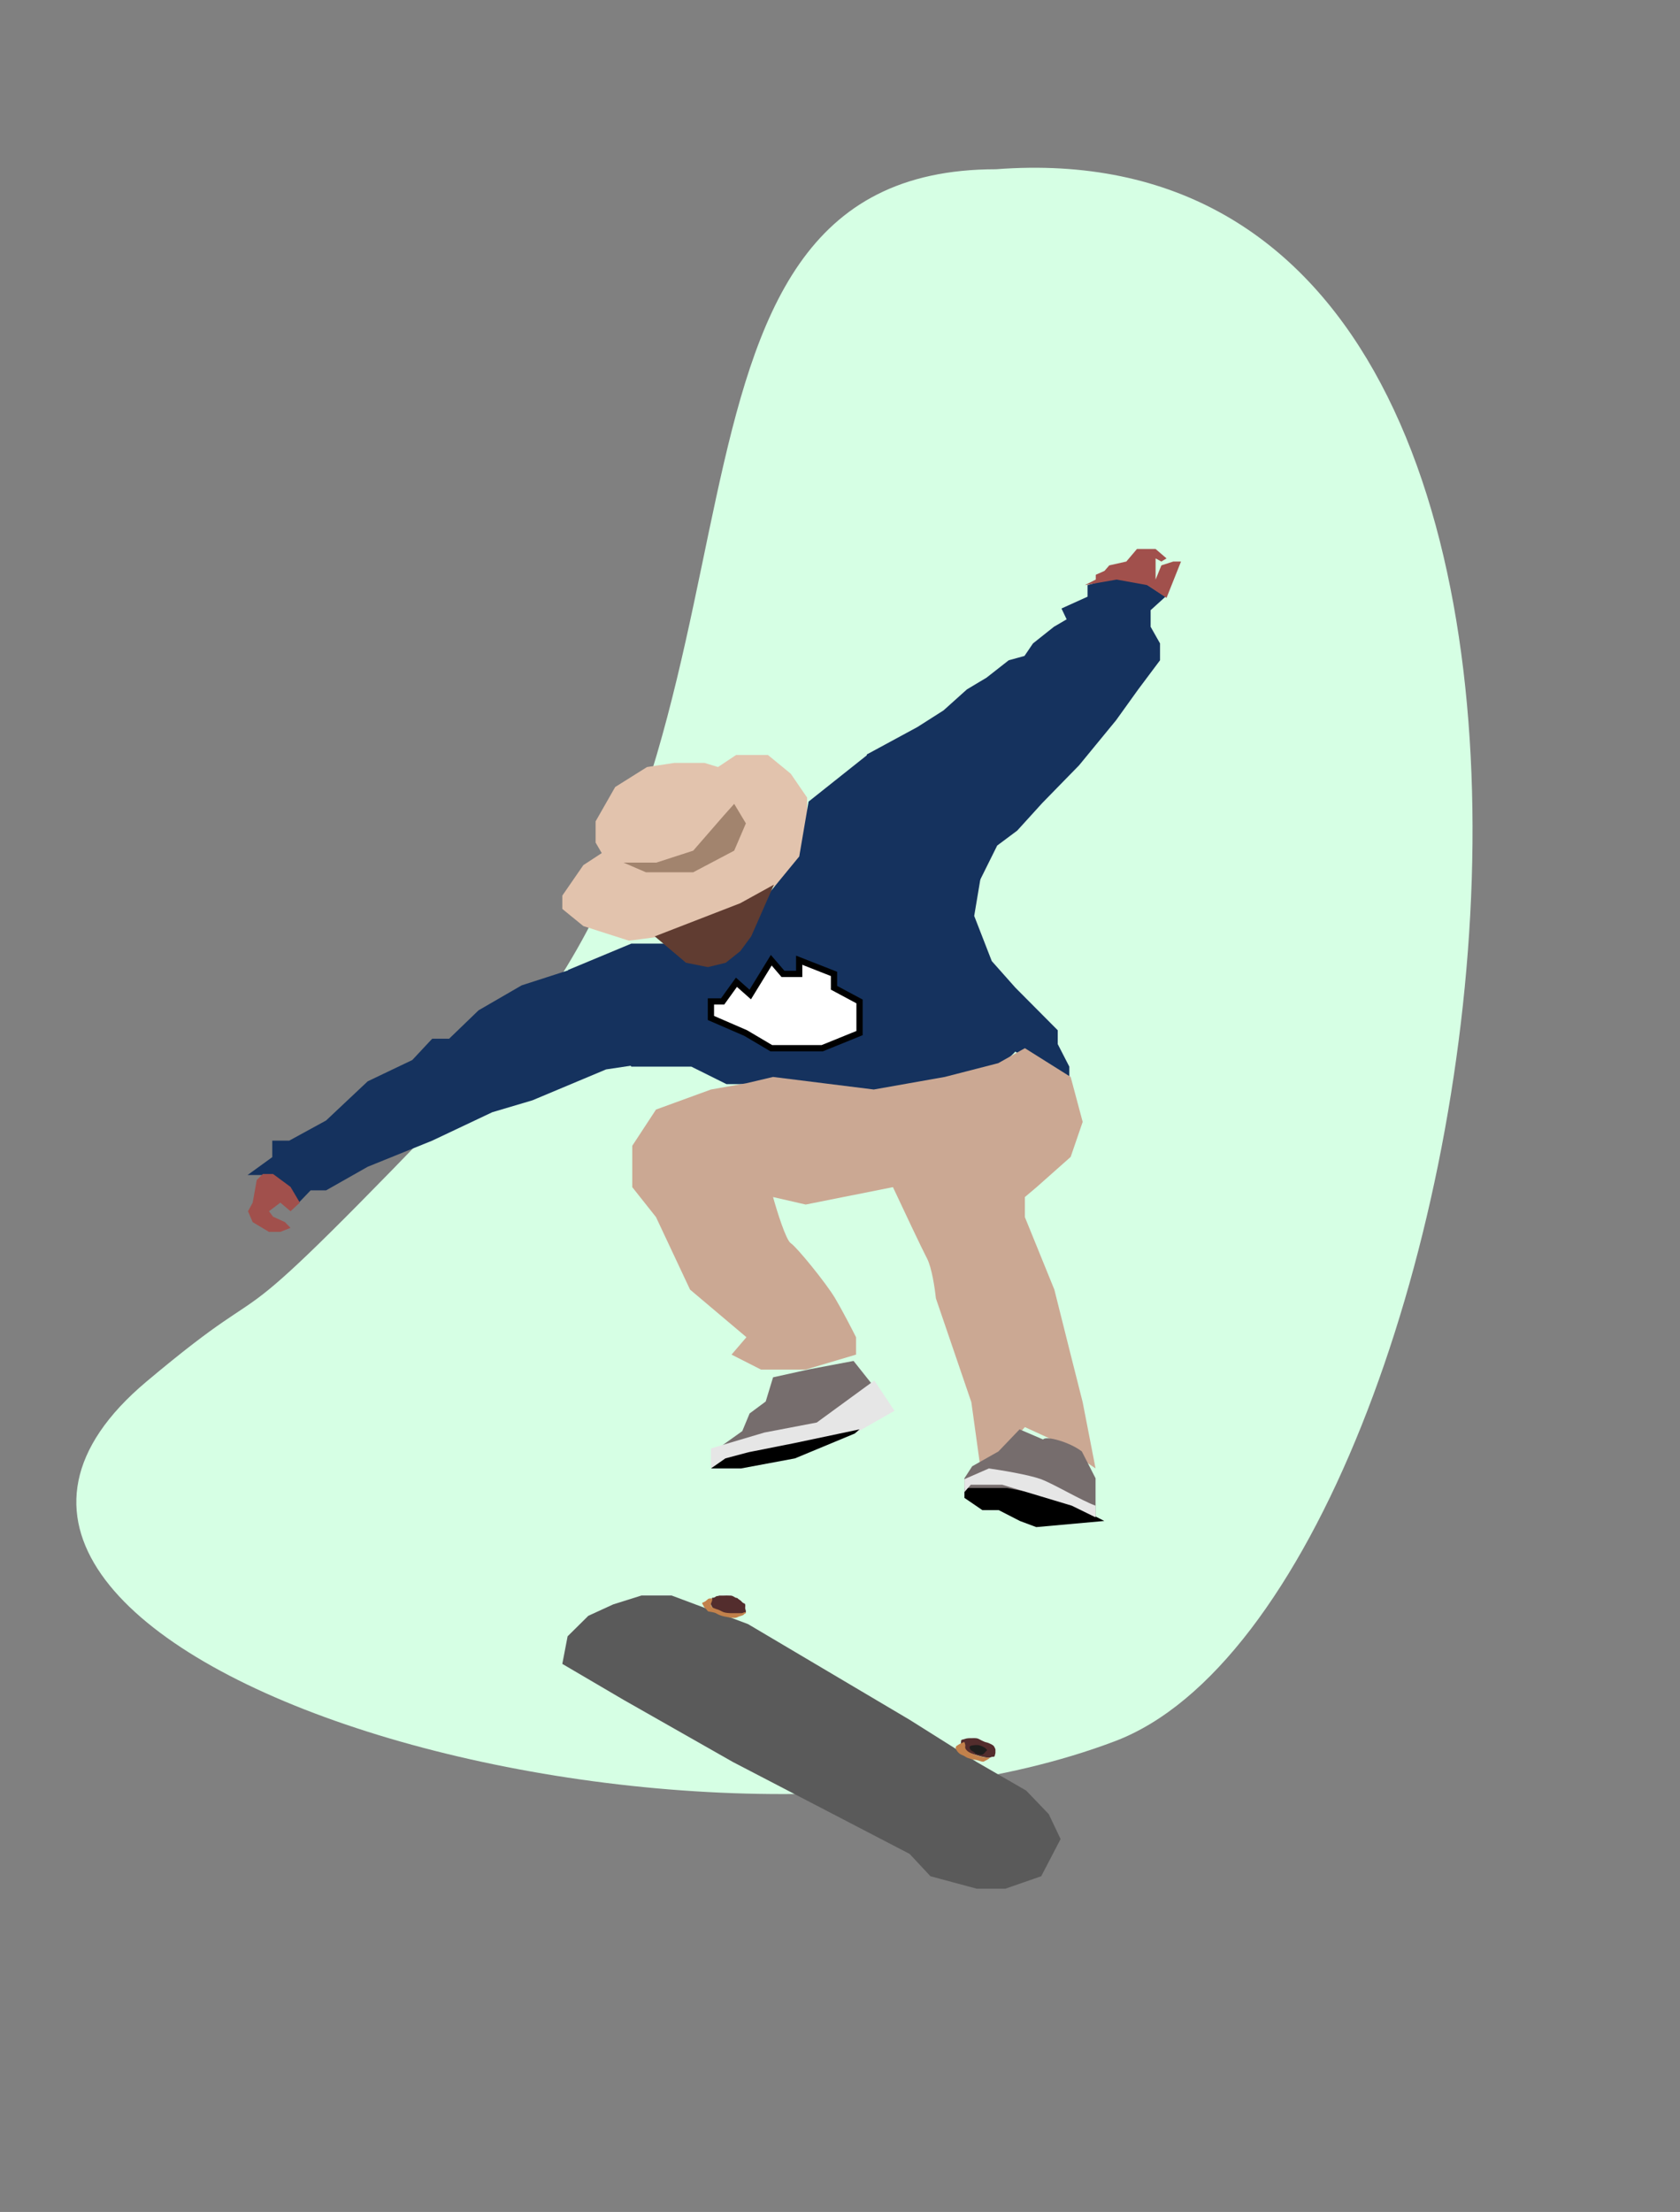 <svg width="269" height="354" viewBox="0 0 269 354" fill="none" xmlns="http://www.w3.org/2000/svg">
<rect x="0" y="0" width="269" height="354" fill="#808080" stroke="none"/>
<path d="M159.474 27.087C275.213 18.288 240.533 255.155 178.533 278.655C107.978 305.398 -27.651 264.001 23.474 221.087C48 200.5 31 220.5 77.5 172C128.688 118.61 98.162 27.087 159.474 27.087Z" fill="#D6FFE4"/>
<path d="M129.229 134.232V127.633L126.61 123.82L122.962 120.828H117.865L114.965 122.755L112.814 122.099H107.95L103.6 122.755L98.502 125.952L95.369 131.445V134.847L96.351 136.527L93.405 138.454L90.037 143.332V145.463L93.405 148.209L100.701 150.546L108.932 149.48L116.649 146.529C119.72 144.616 126.012 140.618 126.61 139.929C127.209 139.241 128.606 135.844 129.229 134.232Z" fill="#E2C3AD"/>
<path d="M119.431 131.772L117.557 128.648L115.846 130.563L110.998 136.138L105.091 138.052H99.835L103.42 139.597H110.998L117.557 136.138L119.431 131.772Z" fill="#A2846E"/>
<path d="M155.989 146.583L157.168 139.552L148.917 135.123L147.467 126.616L138.854 120.828L129.47 128.287L127.974 137.066L123.124 142.97C122.58 143.501 121.492 144.765 121.492 145.573C121.492 146.381 118.832 149.535 117.503 151.011H110.703H101.092L90.944 155.238L91.437 156.216L93.794 159.829L98.509 167.093L101.092 170.706H110.703L116.324 173.502H123.124C128.518 174.318 139.914 175.864 142.344 175.522C145.381 175.095 157.168 170.706 158.8 170.706C160.105 170.706 161.852 169.1 162.562 168.297L171.22 173.502V170.706L169.362 167.093V164.879L162.562 158.042L158.8 153.808L155.989 146.583Z" fill="#15325E"/>
<path d="M184.238 97.651L186.617 95.492L182.248 92.677H177.538L174.139 93.641V95.492L169.964 97.381L170.789 99.116L168.75 100.311L165.4 102.972L164.04 104.976L161.515 105.67L157.971 108.446L154.815 110.336L151.077 113.69L146.901 116.35L138.793 120.741V122.481L141.512 124.1L146.901 128.495L148.066 134.973L153.456 137.749L156.903 140.885L159.67 135.32L162.875 132.929L166.905 128.495L172.78 122.481L178.703 115.271L182.248 110.336L185.743 105.67V102.972L184.238 100.311V97.651Z" fill="#15325E"/>
<path d="M182.046 87.862H185.033L186.783 89.365L185.959 89.866L185.033 89.365V92.755L185.959 90.482L187.865 89.866H189.101L186.783 95.683L185.959 95.144L183.694 93.641L178.802 92.755L173.704 93.641L175.455 92.755V91.985L176.845 91.368L177.617 90.482L180.347 89.866L182.046 87.862Z" fill="#A1504C"/>
<path d="M97.046 171.146L101.235 170.519V166.234L95.571 160.552L91.145 155.237L83.53 157.693L76.628 161.689L71.916 166.234H69.204L66.015 169.643L58.876 173.053L52.212 179.321L46.311 182.547H43.598V185.186L39.647 188.046H40.885H43.598L46.311 190.502L47.548 192.775L49.737 190.502H52.212L58.876 186.726L69.204 182.547L78.818 178.001L85.243 176.095L97.046 171.146Z" fill="#15325E"/>
<path d="M173.358 179.545L171.433 172.352L164.102 167.75L159.84 170.147L151.272 172.352L139.908 174.363L123.779 172.352L119.518 173.357L113.836 174.363L105.038 177.573L101.235 183.374V189.988L105.038 194.783L110.491 206.386L119.518 214.005L117.135 216.789L121.854 219.187H129.003L137.067 216.789V214.005C136.426 212.728 134.859 209.696 133.722 207.778C132.302 205.38 127.582 199.579 126.62 198.96C125.85 198.465 124.405 193.829 123.779 191.573L129.003 192.772L142.978 189.988C144.475 193.185 147.661 199.942 148.431 201.397C149.201 202.851 149.699 206.257 149.851 207.778L155.533 224.408L156.999 235.005C157.626 234.476 159.071 233.296 159.84 232.801C160.61 232.306 163.002 229.655 164.102 228.392L168.821 230.557L175.42 235.005L173.358 224.408L171.433 216.789L168.821 206.386L164.102 194.783V191.573L165.98 189.988L171.433 185.153L173.358 179.545Z" fill="#CBA893"/>
<path d="M120.283 149.854L123.924 141.576L118.528 144.551L104.841 149.854L109.842 154.079L113.345 154.774L116.203 154.079L118.528 152.227L120.283 149.854Z" fill="#603C31"/>
<path d="M175.42 236.581L173.225 232.29C171.24 230.755 167.435 229.731 167.021 230.371L163.252 228.752L159.864 232.29L155.665 234.662L154.424 236.581V238.538H155.665H161.725L170.743 240.307L175.42 242.829V240.307V236.581Z" fill="#766D6D"/>
<path d="M165.924 244.394L176.819 243.414L169.607 239.72L161.233 238.137H154.424V239.72L157.299 241.68H159.922L163.302 243.414L165.924 244.394Z" fill="black"/>
<path d="M141.826 224.292L136.671 217.803L129.616 219.134L123.782 220.424L122.606 224.292L120.028 226.206L118.852 229.034L114.646 232.029L113.832 233.444L118.852 232.029L127.761 230.532L132.194 229.034L138.751 226.206L141.826 224.292Z" fill="#766D6D"/>
<path d="M143.226 225.787L139.994 220.931L130.779 227.658L122.393 229.261L113.832 231.801V235.008L115.841 233.627L125.101 231.801L137.112 229.261L143.226 225.787Z" fill="#E6E6E6"/>
<path d="M118.645 235.009L127.289 233.397L136.87 229.416L137.627 228.752L127.289 230.933L119.892 232.402L116.149 233.397L113.832 235.009H118.645Z" fill="black"/>
<path d="M175.42 242.829V240.962C173.323 240.235 168.637 237.437 166.663 236.721C164.69 236.005 160.294 235.281 158.342 235.009L154.424 236.721V238.783L155.44 237.616H160.471L171.598 240.962L175.42 242.829Z" fill="#E6E6E6"/>
<path d="M164.31 286.561L156.392 281.991L145.649 275.233L119.765 259.913L107.54 255.343H102.709L98.187 256.764L94.204 258.589L90.886 261.87L90.037 266.287L99.854 272.046L117.357 281.991L145.649 296.698L148.983 300.269L156.392 302.266H160.976L166.718 300.269L169.821 294.317L167.922 290.324L164.31 286.561Z" fill="#5A5A5A"/>
<path d="M159.388 280.494V279.955C159.322 279.789 159.217 279.57 159.164 279.489C159 279.238 158.576 279.079 158.211 278.919C158.083 278.863 157.884 278.838 157.738 278.79C157.586 278.741 157.483 278.674 157.342 278.618C157.059 278.505 156.851 278.338 156.554 278.231C156.314 278.145 155.861 278.172 155.579 278.172C155.206 278.172 154.781 278.175 154.48 278.301C154.247 278.399 153.894 278.375 153.894 278.574C153.894 278.801 153.799 279.087 153.9 279.308C154.129 279.804 154.703 280.354 155.564 280.653C155.954 280.788 156.362 280.879 156.753 281.01C156.933 281.07 157.156 281.125 157.358 281.159C157.487 281.181 157.635 281.239 157.762 281.239C157.927 281.239 158.065 281.296 158.255 281.296C158.424 281.296 158.514 281.272 158.653 281.234L158.659 281.233C158.733 281.213 158.733 281.172 158.828 281.159C158.918 281.147 159.022 281.165 159.108 281.147C159.209 281.125 159.27 281.066 159.276 281.01C159.295 280.833 159.388 280.679 159.388 280.494Z" fill="#532D2D"/>
<path d="M157.151 280.833C157.443 280.833 157.737 280.427 157.879 280.258C157.989 280.18 158.145 280.091 157.983 279.984C157.851 279.897 157.859 279.797 157.7 279.71C157.371 279.532 157.016 279.299 156.504 279.273C156.103 279.253 155.86 279.309 155.498 279.375C155.1 279.448 155.284 279.854 155.383 280.01C155.514 280.218 155.957 280.357 156.111 280.559C156.246 280.738 156.83 280.833 157.151 280.833Z" fill="#1F1E1D"/>
<path d="M157.993 281.668C158.156 281.6 158.356 281.433 158.526 281.331C158.407 281.3 158.213 281.285 158.145 281.284C157.696 281.276 157.125 281.163 156.723 281.034C156.019 280.81 155.196 280.557 154.8 280.133C154.664 279.988 154.542 279.818 154.542 279.642C154.542 279.489 154.607 279.256 154.518 279.112C154.479 279.049 154.504 278.839 154.378 278.808C154.295 278.788 154.115 278.914 154.044 278.935C153.756 279.02 153.484 279.208 153.261 279.347C152.877 279.586 153.031 279.901 153.225 280.197C153.336 280.368 153.575 280.621 153.794 280.746C153.967 280.844 154.189 280.928 154.376 281.02C154.547 281.104 154.778 281.303 154.979 281.345C155.184 281.387 155.343 281.48 155.548 281.527C155.759 281.576 155.952 281.61 156.172 281.64C156.483 281.683 156.788 281.804 157.06 281.877L157.066 281.878C157.21 281.917 157.275 281.934 157.434 281.934C157.575 281.934 157.596 281.852 157.716 281.814C157.807 281.786 157.901 281.706 157.993 281.668Z" fill="#C2814B"/>
<path d="M119.325 257.45C119.274 257.236 119.479 256.611 119.099 256.589C119.016 256.541 118.865 256.453 118.821 256.393C118.663 256.176 118.423 256.043 118.206 255.887C118.139 255.838 118.103 255.763 118.008 255.736C117.932 255.715 117.84 255.719 117.77 255.683C117.559 255.576 117.307 255.372 117.036 255.359C116.567 255.335 116.129 255.341 115.662 255.359C115.499 255.365 115.334 255.352 115.171 255.359C115.07 255.363 115.033 255.427 114.926 255.427C114.84 255.427 114.772 255.417 114.705 255.461C114.607 255.524 114.404 255.666 114.279 255.691C114.205 255.706 114.106 255.679 114.038 255.702C113.984 255.72 114.015 255.843 113.991 255.883C113.855 256.11 113.832 256.366 113.832 256.616C113.832 256.87 113.916 257.022 114.078 257.244C114.119 257.301 114.104 257.439 114.214 257.463C114.321 257.486 114.479 257.571 114.589 257.618C114.786 257.703 115.018 257.748 115.196 257.858C115.335 257.943 115.972 258.144 116.156 258.144C116.219 258.187 116.326 258.189 116.376 258.228C116.439 258.275 116.424 258.332 116.53 258.346C116.89 258.396 117.421 258.539 117.782 258.433C118.074 258.348 118.357 258.28 118.675 258.28C118.911 258.28 119.2 258.263 119.342 258.124C119.529 257.94 119.37 257.641 119.325 257.45Z" fill="#532D2D"/>
<path d="M118.973 258.483C119.051 258.454 119.129 258.356 119.188 258.291C119.3 258.26 119.42 258.182 119.43 258.104C119.434 258.079 119.428 258.058 119.415 258.042C119.377 257.995 119.279 257.988 119.187 258.02C119.007 258.082 118.902 258.169 118.687 258.171C118.403 258.173 118.118 258.171 117.833 258.171C117.239 258.171 116.669 258.189 116.105 258.077C115.664 257.989 115.357 257.721 114.957 257.598C114.739 257.532 114.506 257.458 114.302 257.368C114.147 257.3 114.067 257.252 113.961 257.14C113.836 257.007 113.79 256.712 113.87 256.56C113.923 256.459 114.205 255.806 113.931 255.806C113.65 255.806 113.422 255.797 113.276 255.996C113.225 256.066 113.114 256.094 113.063 256.163C113.014 256.229 112.992 256.248 112.899 256.286C112.758 256.344 112.67 256.434 112.506 256.474C112.288 256.528 112.623 256.902 112.653 257C112.732 257.262 113.054 257.464 113.217 257.702C113.265 257.774 113.349 257.884 113.46 257.902C113.755 257.95 114.046 257.996 114.336 258.067C114.608 258.134 114.796 258.284 115.04 258.394C115.258 258.492 115.48 258.572 115.723 258.642C116.014 258.726 116.313 258.755 116.606 258.819C116.94 258.893 117.331 258.955 117.683 258.928C118.023 258.902 118.216 258.7 118.544 258.639C118.691 258.612 118.836 258.533 118.973 258.483Z" fill="#C2814B"/>
<path d="M46.517 193.845L48.009 192.47L46.517 189.948L43.721 187.885H42.089L41.11 188.848L40.458 192.47L39.712 193.845L40.458 195.588L43.068 197.147H44.886L46.517 196.505L45.632 195.588L43.721 194.716L43.068 193.845L44.886 192.47L46.517 193.845Z" fill="#A1504C"/>
<path d="M133.541 155.863L127.965 153.673V155.863H125.369L123.494 153.673L120.129 159.161L117.918 157.199L115.707 160.27H113.832V162.915L119.408 165.332L123.494 167.75H131.666L137.627 165.332V162.915V160.27L133.541 158.081V155.863Z" fill="white" stroke="black"/>
</svg>

